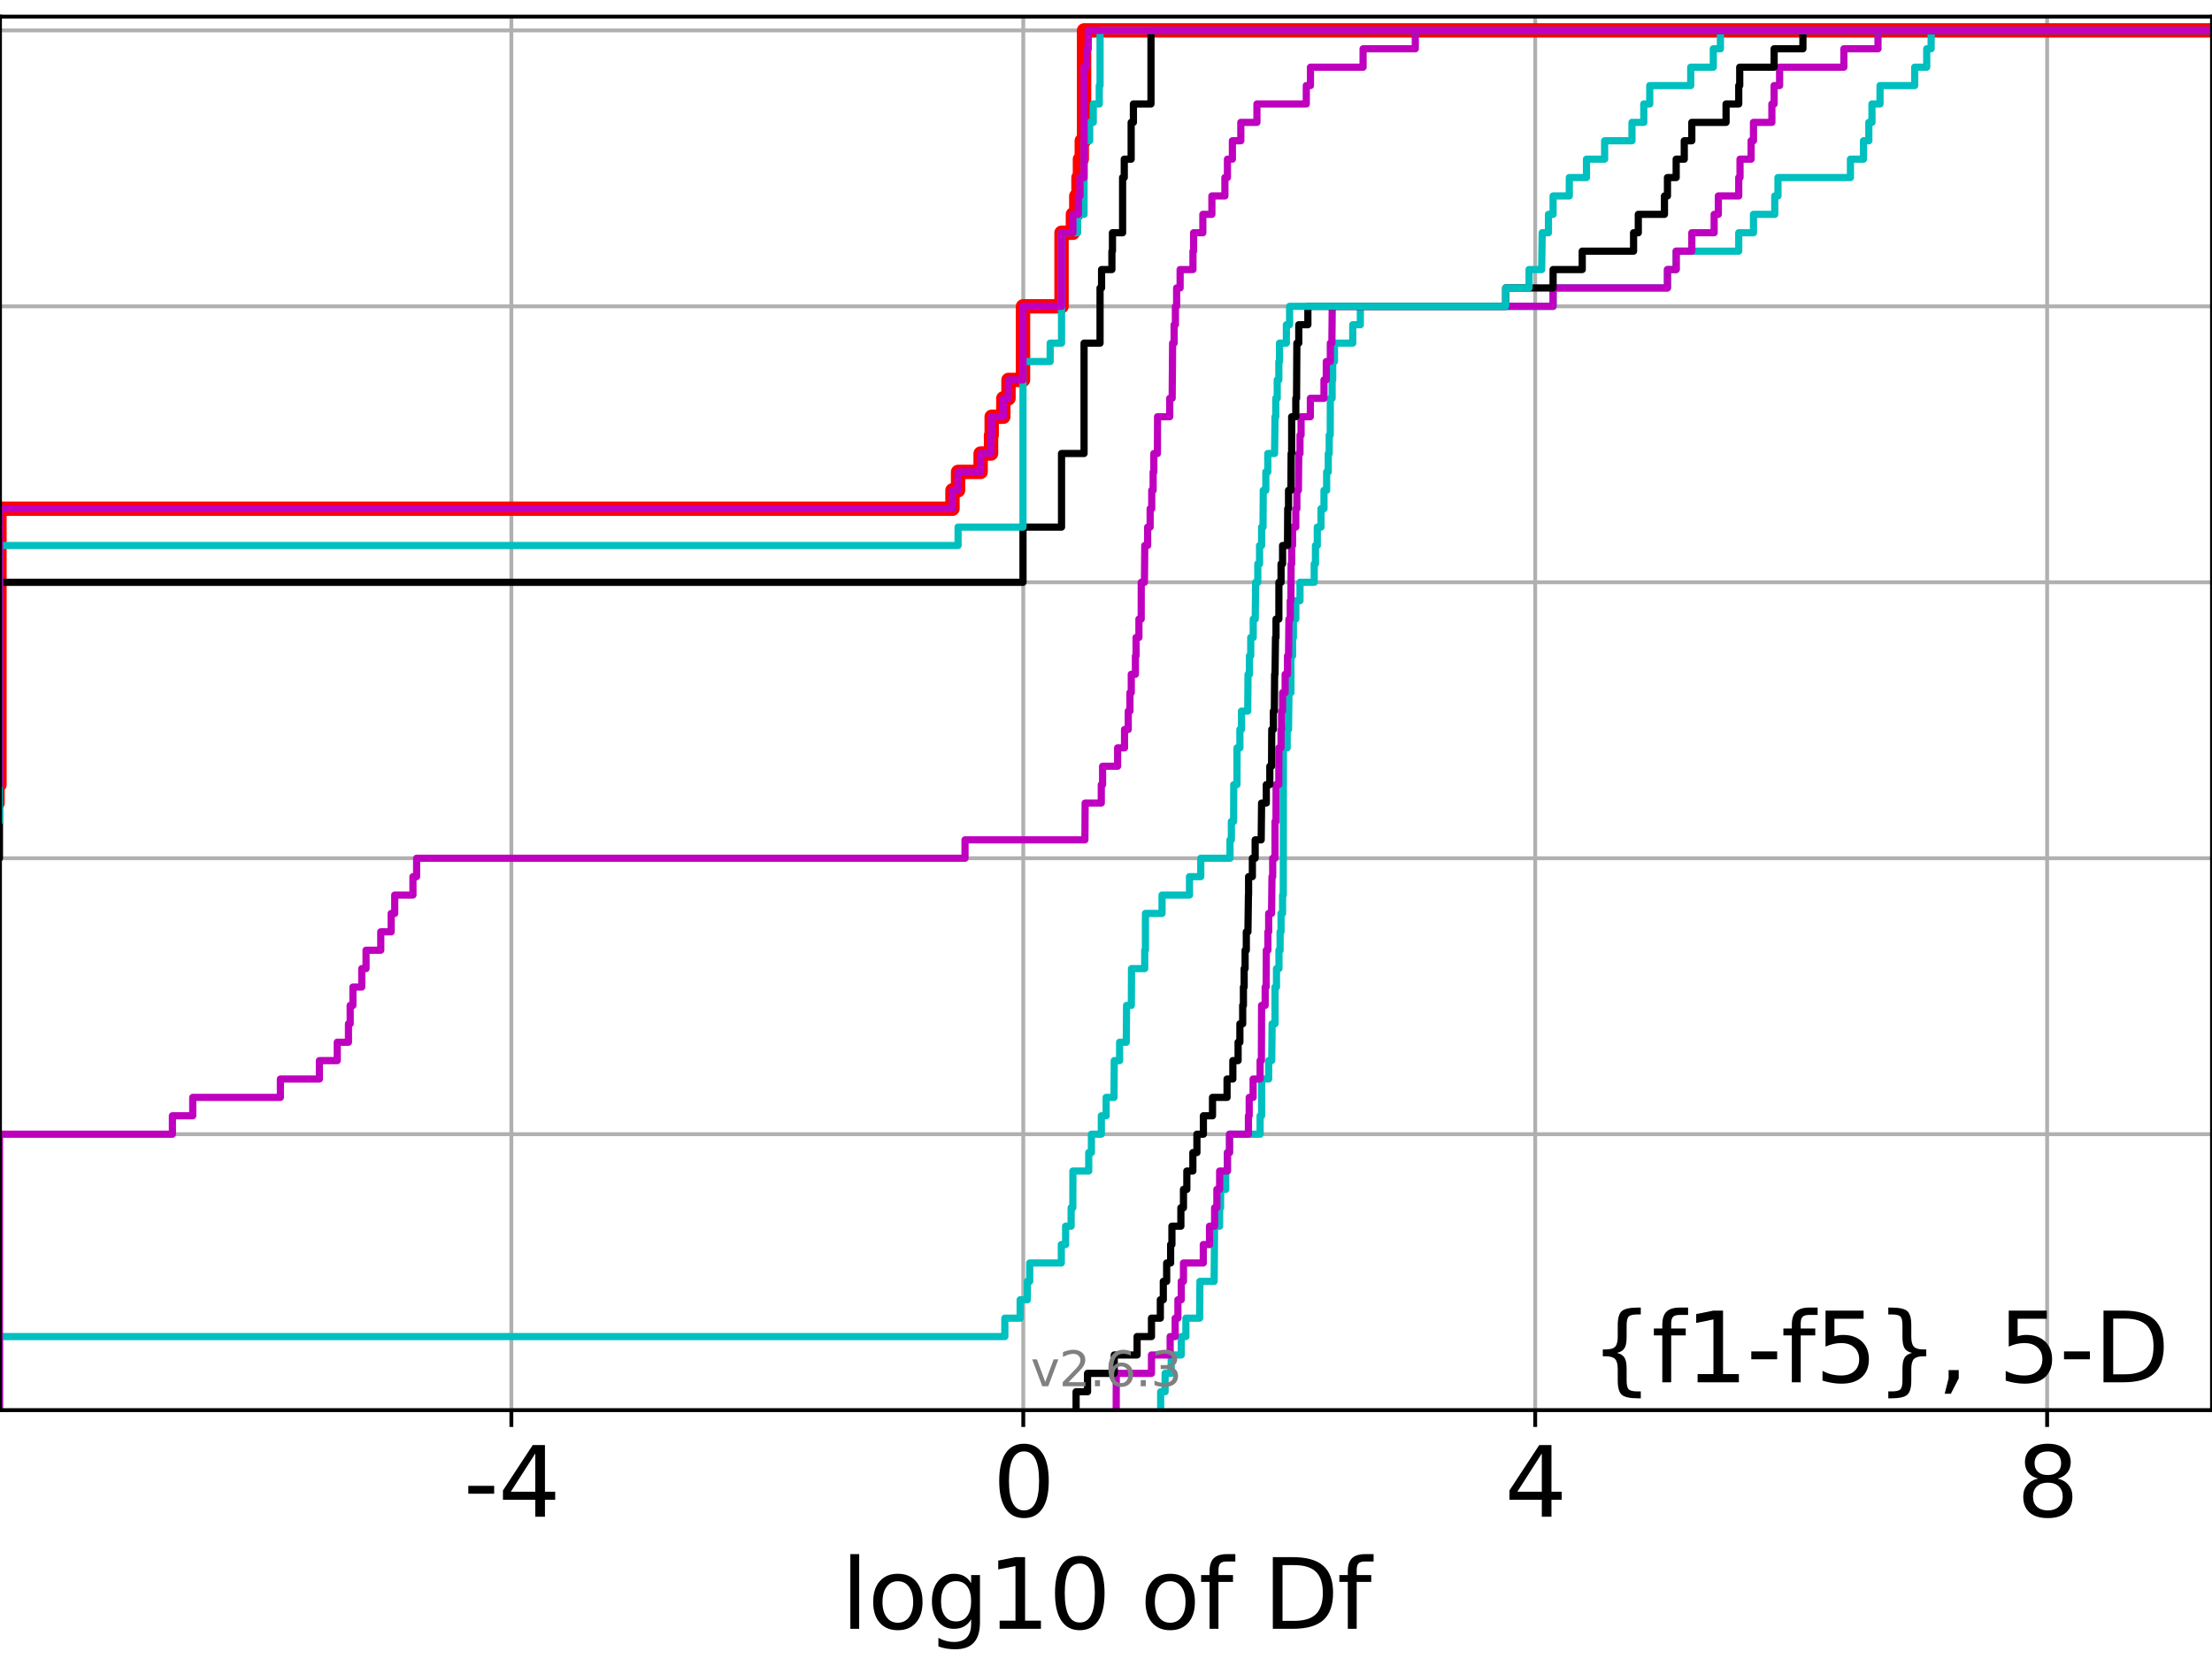 <?xml version="1.0" encoding="utf-8" standalone="no"?>
<!DOCTYPE svg PUBLIC "-//W3C//DTD SVG 1.1//EN"
  "http://www.w3.org/Graphics/SVG/1.1/DTD/svg11.dtd">
<svg xmlns:xlink="http://www.w3.org/1999/xlink" width="460.8pt" height="345.6pt" viewBox="0 0 460.8 345.6" xmlns="http://www.w3.org/2000/svg" version="1.1">
 <defs>
  <style type="text/css">*{stroke-linejoin: round; stroke-linecap: butt}</style>
 </defs>
 <g id="figure_1">
  <g id="patch_1">
   <path d="M 0 345.6 
L 460.8 345.6 
L 460.8 0 
L 0 0 
z
" style="fill: #ffffff"/>
  </g>
  <g id="axes_1">
   <g id="patch_2">
    <path d="M 0 293.76 
L 460.8 293.76 
L 460.8 3.456 
L 0 3.456 
z
" style="fill: #ffffff"/>
   </g>
   <g id="matplotlib.axis_1">
    <g id="xtick_1">
     <g id="line2d_1">
      <path d="M 106.527 293.76 
L 106.527 3.456 
" clip-path="url(#p00ffea9ad3)" style="fill: none; stroke: #b0b0b0; stroke-width: 0.8; stroke-linecap: square"/>
     </g>
     <g id="line2d_2">
      <defs>
       <path id="m9b4d41c9aa" d="M 0 0 
L 0 3.5 
" style="stroke: #000000; stroke-width: 0.8"/>
      </defs>
      <g>
       <use xlink:href="#m9b4d41c9aa" x="106.527" y="293.76" style="stroke: #000000; stroke-width: 0.8"/>
      </g>
     </g>
     <g id="text_1">
      <!-- -4 -->
      <g transform="translate(96.556 315.957)scale(0.2 -0.2)">
       <defs>
        <path id="DejaVuSans-2d" d="M 313 2009 
L 1997 2009 
L 1997 1497 
L 313 1497 
L 313 2009 
z
" transform="scale(0.016)"/>
        <path id="DejaVuSans-34" d="M 2419 4116 
L 825 1625 
L 2419 1625 
L 2419 4116 
z
M 2253 4666 
L 3047 4666 
L 3047 1625 
L 3713 1625 
L 3713 1100 
L 3047 1100 
L 3047 0 
L 2419 0 
L 2419 1100 
L 313 1100 
L 313 1709 
L 2253 4666 
z
" transform="scale(0.016)"/>
       </defs>
       <use xlink:href="#DejaVuSans-2d"/>
       <use xlink:href="#DejaVuSans-34" x="36.084"/>
      </g>
     </g>
    </g>
    <g id="xtick_2">
     <g id="line2d_3">
      <path d="M 213.169 293.76 
L 213.169 3.456 
" clip-path="url(#p00ffea9ad3)" style="fill: none; stroke: #b0b0b0; stroke-width: 0.8; stroke-linecap: square"/>
     </g>
     <g id="line2d_4">
      <g>
       <use xlink:href="#m9b4d41c9aa" x="213.169" y="293.76" style="stroke: #000000; stroke-width: 0.8"/>
      </g>
     </g>
     <g id="text_2">
      <!-- 0 -->
      <g transform="translate(206.806 315.957)scale(0.2 -0.2)">
       <defs>
        <path id="DejaVuSans-30" d="M 2034 4250 
Q 1547 4250 1301 3770 
Q 1056 3291 1056 2328 
Q 1056 1369 1301 889 
Q 1547 409 2034 409 
Q 2525 409 2770 889 
Q 3016 1369 3016 2328 
Q 3016 3291 2770 3770 
Q 2525 4250 2034 4250 
z
M 2034 4750 
Q 2819 4750 3233 4129 
Q 3647 3509 3647 2328 
Q 3647 1150 3233 529 
Q 2819 -91 2034 -91 
Q 1250 -91 836 529 
Q 422 1150 422 2328 
Q 422 3509 836 4129 
Q 1250 4750 2034 4750 
z
" transform="scale(0.016)"/>
       </defs>
       <use xlink:href="#DejaVuSans-30"/>
      </g>
     </g>
    </g>
    <g id="xtick_3">
     <g id="line2d_5">
      <path d="M 319.811 293.76 
L 319.811 3.456 
" clip-path="url(#p00ffea9ad3)" style="fill: none; stroke: #b0b0b0; stroke-width: 0.8; stroke-linecap: square"/>
     </g>
     <g id="line2d_6">
      <g>
       <use xlink:href="#m9b4d41c9aa" x="319.811" y="293.76" style="stroke: #000000; stroke-width: 0.8"/>
      </g>
     </g>
     <g id="text_3">
      <!-- 4 -->
      <g transform="translate(313.448 315.957)scale(0.2 -0.2)">
       <use xlink:href="#DejaVuSans-34"/>
      </g>
     </g>
    </g>
    <g id="xtick_4">
     <g id="line2d_7">
      <path d="M 426.453 293.76 
L 426.453 3.456 
" clip-path="url(#p00ffea9ad3)" style="fill: none; stroke: #b0b0b0; stroke-width: 0.8; stroke-linecap: square"/>
     </g>
     <g id="line2d_8">
      <g>
       <use xlink:href="#m9b4d41c9aa" x="426.453" y="293.76" style="stroke: #000000; stroke-width: 0.8"/>
      </g>
     </g>
     <g id="text_4">
      <!-- 8 -->
      <g transform="translate(420.09 315.957)scale(0.2 -0.2)">
       <defs>
        <path id="DejaVuSans-38" d="M 2034 2216 
Q 1584 2216 1326 1975 
Q 1069 1734 1069 1313 
Q 1069 891 1326 650 
Q 1584 409 2034 409 
Q 2484 409 2743 651 
Q 3003 894 3003 1313 
Q 3003 1734 2745 1975 
Q 2488 2216 2034 2216 
z
M 1403 2484 
Q 997 2584 770 2862 
Q 544 3141 544 3541 
Q 544 4100 942 4425 
Q 1341 4750 2034 4750 
Q 2731 4750 3128 4425 
Q 3525 4100 3525 3541 
Q 3525 3141 3298 2862 
Q 3072 2584 2669 2484 
Q 3125 2378 3379 2068 
Q 3634 1759 3634 1313 
Q 3634 634 3220 271 
Q 2806 -91 2034 -91 
Q 1263 -91 848 271 
Q 434 634 434 1313 
Q 434 1759 690 2068 
Q 947 2378 1403 2484 
z
M 1172 3481 
Q 1172 3119 1398 2916 
Q 1625 2713 2034 2713 
Q 2441 2713 2670 2916 
Q 2900 3119 2900 3481 
Q 2900 3844 2670 4047 
Q 2441 4250 2034 4250 
Q 1625 4250 1398 4047 
Q 1172 3844 1172 3481 
z
" transform="scale(0.016)"/>
       </defs>
       <use xlink:href="#DejaVuSans-38"/>
      </g>
     </g>
    </g>
    <g id="text_5">
     <!-- log10 of Df -->
     <g transform="translate(175.214 339.313)scale(0.2 -0.2)">
      <defs>
       <path id="DejaVuSans-6c" d="M 603 4863 
L 1178 4863 
L 1178 0 
L 603 0 
L 603 4863 
z
" transform="scale(0.016)"/>
       <path id="DejaVuSans-6f" d="M 1959 3097 
Q 1497 3097 1228 2736 
Q 959 2375 959 1747 
Q 959 1119 1226 758 
Q 1494 397 1959 397 
Q 2419 397 2687 759 
Q 2956 1122 2956 1747 
Q 2956 2369 2687 2733 
Q 2419 3097 1959 3097 
z
M 1959 3584 
Q 2709 3584 3137 3096 
Q 3566 2609 3566 1747 
Q 3566 888 3137 398 
Q 2709 -91 1959 -91 
Q 1206 -91 779 398 
Q 353 888 353 1747 
Q 353 2609 779 3096 
Q 1206 3584 1959 3584 
z
" transform="scale(0.016)"/>
       <path id="DejaVuSans-67" d="M 2906 1791 
Q 2906 2416 2648 2759 
Q 2391 3103 1925 3103 
Q 1463 3103 1205 2759 
Q 947 2416 947 1791 
Q 947 1169 1205 825 
Q 1463 481 1925 481 
Q 2391 481 2648 825 
Q 2906 1169 2906 1791 
z
M 3481 434 
Q 3481 -459 3084 -895 
Q 2688 -1331 1869 -1331 
Q 1566 -1331 1297 -1286 
Q 1028 -1241 775 -1147 
L 775 -588 
Q 1028 -725 1275 -790 
Q 1522 -856 1778 -856 
Q 2344 -856 2625 -561 
Q 2906 -266 2906 331 
L 2906 616 
Q 2728 306 2450 153 
Q 2172 0 1784 0 
Q 1141 0 747 490 
Q 353 981 353 1791 
Q 353 2603 747 3093 
Q 1141 3584 1784 3584 
Q 2172 3584 2450 3431 
Q 2728 3278 2906 2969 
L 2906 3500 
L 3481 3500 
L 3481 434 
z
" transform="scale(0.016)"/>
       <path id="DejaVuSans-31" d="M 794 531 
L 1825 531 
L 1825 4091 
L 703 3866 
L 703 4441 
L 1819 4666 
L 2450 4666 
L 2450 531 
L 3481 531 
L 3481 0 
L 794 0 
L 794 531 
z
" transform="scale(0.016)"/>
       <path id="DejaVuSans-20" transform="scale(0.016)"/>
       <path id="DejaVuSans-66" d="M 2375 4863 
L 2375 4384 
L 1825 4384 
Q 1516 4384 1395 4259 
Q 1275 4134 1275 3809 
L 1275 3500 
L 2222 3500 
L 2222 3053 
L 1275 3053 
L 1275 0 
L 697 0 
L 697 3053 
L 147 3053 
L 147 3500 
L 697 3500 
L 697 3744 
Q 697 4328 969 4595 
Q 1241 4863 1831 4863 
L 2375 4863 
z
" transform="scale(0.016)"/>
       <path id="DejaVuSans-44" d="M 1259 4147 
L 1259 519 
L 2022 519 
Q 2988 519 3436 956 
Q 3884 1394 3884 2338 
Q 3884 3275 3436 3711 
Q 2988 4147 2022 4147 
L 1259 4147 
z
M 628 4666 
L 1925 4666 
Q 3281 4666 3915 4102 
Q 4550 3538 4550 2338 
Q 4550 1131 3912 565 
Q 3275 0 1925 0 
L 628 0 
L 628 4666 
z
" transform="scale(0.016)"/>
      </defs>
      <use xlink:href="#DejaVuSans-6c"/>
      <use xlink:href="#DejaVuSans-6f" x="27.783"/>
      <use xlink:href="#DejaVuSans-67" x="88.965"/>
      <use xlink:href="#DejaVuSans-31" x="152.441"/>
      <use xlink:href="#DejaVuSans-30" x="216.064"/>
      <use xlink:href="#DejaVuSans-20" x="279.688"/>
      <use xlink:href="#DejaVuSans-6f" x="311.475"/>
      <use xlink:href="#DejaVuSans-66" x="372.656"/>
      <use xlink:href="#DejaVuSans-20" x="407.861"/>
      <use xlink:href="#DejaVuSans-44" x="439.648"/>
      <use xlink:href="#DejaVuSans-66" x="516.65"/>
     </g>
    </g>
   </g>
   <g id="matplotlib.axis_2">
    <g id="ytick_1">
     <g id="line2d_9">
      <path d="M 0 293.76 
L 460.8 293.76 
" clip-path="url(#p00ffea9ad3)" style="fill: none; stroke: #b0b0b0; stroke-width: 0.8; stroke-linecap: square"/>
     </g>
     <g id="line2d_10">
      <defs>
       <path id="m5025ad1b16" d="M 0 0 
L -3.5 0 
" style="stroke: #000000; stroke-width: 0.8"/>
      </defs>
      <g>
       <use xlink:href="#m5025ad1b16" x="0" y="293.76" style="stroke: #000000; stroke-width: 0.8"/>
      </g>
     </g>
    </g>
    <g id="ytick_2">
     <g id="line2d_11">
      <path d="M 0 236.274 
L 460.8 236.274 
" clip-path="url(#p00ffea9ad3)" style="fill: none; stroke: #b0b0b0; stroke-width: 0.8; stroke-linecap: square"/>
     </g>
     <g id="line2d_12">
      <g>
       <use xlink:href="#m5025ad1b16" x="0" y="236.274" style="stroke: #000000; stroke-width: 0.8"/>
      </g>
     </g>
    </g>
    <g id="ytick_3">
     <g id="line2d_13">
      <path d="M 0 178.788 
L 460.8 178.788 
" clip-path="url(#p00ffea9ad3)" style="fill: none; stroke: #b0b0b0; stroke-width: 0.8; stroke-linecap: square"/>
     </g>
     <g id="line2d_14">
      <g>
       <use xlink:href="#m5025ad1b16" x="0" y="178.788" style="stroke: #000000; stroke-width: 0.8"/>
      </g>
     </g>
    </g>
    <g id="ytick_4">
     <g id="line2d_15">
      <path d="M 0 121.302 
L 460.8 121.302 
" clip-path="url(#p00ffea9ad3)" style="fill: none; stroke: #b0b0b0; stroke-width: 0.8; stroke-linecap: square"/>
     </g>
     <g id="line2d_16">
      <g>
       <use xlink:href="#m5025ad1b16" x="0" y="121.302" style="stroke: #000000; stroke-width: 0.8"/>
      </g>
     </g>
    </g>
    <g id="ytick_5">
     <g id="line2d_17">
      <path d="M 0 63.816 
L 460.8 63.816 
" clip-path="url(#p00ffea9ad3)" style="fill: none; stroke: #b0b0b0; stroke-width: 0.8; stroke-linecap: square"/>
     </g>
     <g id="line2d_18">
      <g>
       <use xlink:href="#m5025ad1b16" x="0" y="63.816" style="stroke: #000000; stroke-width: 0.8"/>
      </g>
     </g>
    </g>
    <g id="ytick_6">
     <g id="line2d_19">
      <path d="M 0 6.33 
L 460.8 6.33 
" clip-path="url(#p00ffea9ad3)" style="fill: none; stroke: #b0b0b0; stroke-width: 0.8; stroke-linecap: square"/>
     </g>
     <g id="line2d_20">
      <g>
       <use xlink:href="#m5025ad1b16" x="0" y="6.33" style="stroke: #000000; stroke-width: 0.8"/>
      </g>
     </g>
    </g>
   </g>
   <g id="line2d_21">
    <path d="M -1 167.291 
L -0.517 167.291 
L -0.517 163.459 
L -0.115 163.459 
L -0.115 105.973 
L 198.419 105.973 
L 198.419 102.14 
L 199.583 102.14 
L 199.583 98.308 
L 204.284 98.308 
L 204.284 94.475 
L 206.454 94.475 
L 206.454 90.643 
L 206.585 90.643 
L 206.585 86.811 
L 209.013 86.811 
L 209.013 82.978 
L 210.087 82.978 
L 210.087 79.146 
L 213.11 79.146 
L 213.11 63.816 
L 221.136 63.816 
L 221.136 48.487 
L 223.509 48.487 
L 223.509 44.654 
L 224.211 44.654 
L 224.211 40.822 
L 224.669 40.822 
L 224.669 36.989 
L 224.972 36.989 
L 224.972 33.157 
L 225.354 33.157 
L 225.354 29.325 
L 225.83 29.325 
L 225.83 6.33 
L 225.83 6.33 
L 460.8 6.33 
L 460.8 6.33 
" clip-path="url(#p00ffea9ad3)" style="fill: none; stroke: #ff0000; stroke-width: 3; stroke-linecap: square"/>
   </g>
   <g id="line2d_22">
    <path d="M 241.786 293.76 
L 241.786 289.928 
L 242.709 289.928 
L 242.709 286.095 
L 243.982 286.095 
L 243.982 282.263 
L 246.077 282.263 
L 246.077 278.43 
L 247.045 278.43 
L 247.045 274.598 
L 249.904 274.598 
L 249.968 266.933 
L 252.926 266.933 
L 253.021 255.436 
L 254.075 255.436 
L 254.075 251.604 
L 254.27 251.604 
L 254.27 247.771 
L 255.34 247.771 
L 255.34 243.939 
L 255.694 243.939 
L 255.694 240.106 
L 256.131 240.106 
L 256.131 236.274 
L 262.504 236.274 
L 262.504 232.442 
L 262.812 232.442 
L 262.812 224.777 
L 264.287 224.777 
L 264.287 220.944 
L 264.925 220.944 
L 265.003 213.28 
L 265.61 213.28 
L 265.61 205.615 
L 265.916 205.615 
L 265.916 201.782 
L 266.43 201.782 
L 266.43 197.95 
L 266.669 197.95 
L 266.669 194.118 
L 266.865 194.118 
L 266.865 190.285 
L 267.183 190.285 
L 267.183 186.453 
L 267.328 186.453 
L 267.361 155.794 
L 268.143 155.794 
L 268.143 151.961 
L 268.425 151.961 
L 268.511 144.297 
L 268.921 144.297 
L 268.928 136.632 
L 269.265 136.632 
L 269.265 132.799 
L 269.439 132.799 
L 269.439 128.967 
L 269.941 128.967 
L 269.941 125.135 
L 270.812 125.135 
L 270.812 121.302 
L 273.776 121.302 
L 273.776 117.47 
L 274.036 117.47 
L 274.036 113.637 
L 274.418 113.637 
L 274.418 109.805 
L 275.188 109.805 
L 275.188 105.973 
L 275.81 105.973 
L 275.81 102.14 
L 276.367 102.14 
L 276.367 98.308 
L 276.704 98.308 
L 276.704 94.475 
L 276.899 94.475 
L 276.899 90.643 
L 277.11 90.643 
L 277.132 82.978 
L 277.507 82.978 
L 277.507 79.146 
L 277.628 79.146 
L 277.628 75.313 
L 277.991 75.313 
L 277.991 71.481 
L 281.802 71.481 
L 281.802 67.649 
L 283.383 67.649 
L 283.383 63.816 
L 323.538 63.816 
L 323.538 59.984 
L 347.363 59.984 
L 347.363 56.151 
L 349.178 56.151 
L 349.178 52.319 
L 362.211 52.319 
L 362.211 48.487 
L 365.28 48.487 
L 365.28 44.654 
L 369.713 44.654 
L 369.713 40.822 
L 370.384 40.822 
L 370.384 36.989 
L 385.479 36.989 
L 385.479 33.157 
L 388.2 33.157 
L 388.2 29.325 
L 389.312 29.325 
L 389.312 25.492 
L 389.963 25.492 
L 389.963 21.66 
L 391.644 21.66 
L 391.644 17.827 
L 398.869 17.827 
L 398.869 13.995 
L 401.374 13.995 
L 401.374 10.163 
L 402.291 10.163 
L 402.291 6.33 
L 402.291 6.33 
L 460.8 6.33 
L 460.8 6.33 
" clip-path="url(#p00ffea9ad3)" style="fill: none; stroke: #00bfbf; stroke-width: 1.5; stroke-linecap: square"/>
   </g>
   <g id="line2d_23">
    <path d="M 232.526 293.76 
L 232.54 286.095 
L 239.872 286.095 
L 239.872 282.263 
L 243.763 282.263 
L 243.763 278.43 
L 244.811 278.43 
L 244.811 274.598 
L 245.381 274.598 
L 245.381 270.766 
L 246.077 270.766 
L 246.077 266.933 
L 246.538 266.933 
L 246.538 263.101 
L 250.667 263.101 
L 250.667 259.268 
L 251.965 259.268 
L 251.965 255.436 
L 253.021 255.436 
L 253.021 251.604 
L 253.496 251.604 
L 253.496 247.771 
L 254.075 247.771 
L 254.075 243.939 
L 255.694 243.939 
L 255.694 240.106 
L 256.131 240.106 
L 256.131 236.274 
L 260.071 236.274 
L 260.071 232.442 
L 260.231 232.442 
L 260.231 228.609 
L 261.047 228.609 
L 261.047 224.777 
L 262.504 224.777 
L 262.504 220.944 
L 262.771 220.944 
L 262.812 209.447 
L 263.556 209.447 
L 263.556 205.615 
L 263.76 205.615 
L 263.796 197.95 
L 264.128 197.95 
L 264.128 194.118 
L 264.287 194.118 
L 264.287 190.285 
L 264.889 190.285 
L 264.978 182.621 
L 265.127 182.621 
L 265.127 178.788 
L 265.61 178.788 
L 265.61 171.123 
L 265.818 171.123 
L 265.833 163.459 
L 266.393 163.459 
L 266.42 155.794 
L 266.865 155.794 
L 266.865 151.961 
L 266.978 151.961 
L 266.978 148.129 
L 267.183 148.129 
L 267.183 144.297 
L 267.721 144.297 
L 267.721 140.464 
L 268.21 140.464 
L 268.21 136.632 
L 268.425 136.632 
L 268.511 128.967 
L 268.786 128.967 
L 268.786 125.135 
L 268.921 125.135 
L 268.966 117.47 
L 269.078 117.47 
L 269.078 113.637 
L 269.265 113.637 
L 269.265 109.805 
L 269.941 109.805 
L 269.941 105.973 
L 270.163 105.973 
L 270.163 102.14 
L 270.478 102.14 
L 270.559 94.475 
L 270.812 94.475 
L 270.812 90.643 
L 271.039 90.643 
L 271.039 86.811 
L 272.97 86.811 
L 272.97 82.978 
L 275.81 82.978 
L 275.81 79.146 
L 276.289 79.146 
L 276.289 75.313 
L 277.132 75.313 
L 277.132 71.481 
L 277.457 71.481 
L 277.529 63.816 
L 323.538 63.816 
L 323.538 59.984 
L 347.363 59.984 
L 347.363 56.151 
L 349.178 56.151 
L 349.178 52.319 
L 352.435 52.319 
L 352.435 48.487 
L 357.089 48.487 
L 357.089 44.654 
L 357.96 44.654 
L 357.96 40.822 
L 362.211 40.822 
L 362.211 36.989 
L 362.476 36.989 
L 362.476 33.157 
L 364.79 33.157 
L 364.79 29.325 
L 365.28 29.325 
L 365.28 25.492 
L 369.115 25.492 
L 369.115 21.66 
L 369.582 21.66 
L 369.582 17.827 
L 370.723 17.827 
L 370.723 13.995 
L 384.114 13.995 
L 384.114 10.163 
L 391.22 10.163 
L 391.22 6.33 
L 391.22 6.33 
L 460.8 6.33 
L 460.8 6.33 
" clip-path="url(#p00ffea9ad3)" style="fill: none; stroke: #bf00bf; stroke-width: 1.5; stroke-linecap: square"/>
   </g>
   <g id="line2d_24">
    <path d="M 224.17 293.76 
L 224.17 289.928 
L 226.555 289.928 
L 226.555 286.095 
L 232.122 286.095 
L 232.122 282.263 
L 236.878 282.263 
L 236.878 278.43 
L 239.872 278.43 
L 239.872 274.598 
L 241.719 274.598 
L 241.719 270.766 
L 242.338 270.766 
L 242.338 266.933 
L 243.036 266.933 
L 243.036 263.101 
L 243.863 263.101 
L 243.863 259.268 
L 244.133 259.268 
L 244.133 255.436 
L 245.998 255.436 
L 245.998 251.604 
L 246.538 251.604 
L 246.538 247.771 
L 247.24 247.771 
L 247.24 243.939 
L 248.495 243.939 
L 248.495 240.106 
L 249.341 240.106 
L 249.341 236.274 
L 250.687 236.274 
L 250.687 232.442 
L 252.586 232.442 
L 252.586 228.609 
L 255.618 228.609 
L 255.618 224.777 
L 256.825 224.777 
L 256.825 220.944 
L 257.918 220.944 
L 257.918 217.112 
L 258.292 217.112 
L 258.292 213.28 
L 258.873 213.28 
L 258.873 209.447 
L 259.026 209.447 
L 259.026 205.615 
L 259.179 205.615 
L 259.179 201.782 
L 259.376 201.782 
L 259.376 197.95 
L 259.63 197.95 
L 259.63 194.118 
L 259.968 194.118 
L 260.071 186.453 
L 260.102 186.453 
L 260.102 182.621 
L 260.892 182.621 
L 260.892 178.788 
L 261.473 178.788 
L 261.473 174.956 
L 262.729 174.956 
L 262.812 167.291 
L 263.796 167.291 
L 263.796 163.459 
L 264.527 163.459 
L 264.527 159.626 
L 264.889 159.626 
L 264.929 151.961 
L 265.268 151.961 
L 265.268 148.129 
L 265.471 148.129 
L 265.528 140.464 
L 265.61 140.464 
L 265.711 132.799 
L 265.818 132.799 
L 265.818 128.967 
L 266.41 128.967 
L 266.42 121.302 
L 266.865 121.302 
L 266.865 117.47 
L 267.185 117.47 
L 267.185 113.637 
L 268.21 113.637 
L 268.258 105.973 
L 268.425 105.973 
L 268.425 102.14 
L 268.921 102.14 
L 268.966 94.475 
L 269.078 94.475 
L 269.082 86.811 
L 269.941 86.811 
L 269.941 82.978 
L 270.096 82.978 
L 270.163 71.481 
L 270.559 71.481 
L 270.559 67.649 
L 272.456 67.649 
L 272.456 63.816 
L 313.665 63.816 
L 313.665 59.984 
L 323.538 59.984 
L 323.538 56.151 
L 329.609 56.151 
L 329.609 52.319 
L 340.304 52.319 
L 340.304 48.487 
L 341.288 48.487 
L 341.288 44.654 
L 346.738 44.654 
L 346.738 40.822 
L 347.363 40.822 
L 347.363 36.989 
L 349.178 36.989 
L 349.178 33.157 
L 350.863 33.157 
L 350.863 29.325 
L 352.435 29.325 
L 352.435 25.492 
L 359.57 25.492 
L 359.57 21.66 
L 362.211 21.66 
L 362.211 17.827 
L 362.416 17.827 
L 362.416 13.995 
L 369.582 13.995 
L 369.582 10.163 
L 375.579 10.163 
L 375.579 6.33 
L 375.579 6.33 
L 460.8 6.33 
L 460.8 6.33 
" clip-path="url(#p00ffea9ad3)" style="fill: none; stroke: #000000; stroke-width: 1.5; stroke-linecap: square"/>
   </g>
   <g id="line2d_25">
    <path d="M -0.115 293.76 
L -0.115 278.43 
L 209.325 278.43 
L 209.325 274.598 
L 212.516 274.598 
L 212.516 270.766 
L 214.012 270.766 
L 214.012 266.933 
L 214.508 266.933 
L 214.508 263.101 
L 221.091 263.101 
L 221.091 259.268 
L 221.987 259.268 
L 221.987 255.436 
L 223.135 255.436 
L 223.135 251.604 
L 223.489 251.604 
L 223.507 243.939 
L 226.804 243.939 
L 226.804 240.106 
L 227.361 240.106 
L 227.361 236.274 
L 229.429 236.274 
L 229.429 232.442 
L 230.429 232.442 
L 230.429 228.609 
L 232.068 228.609 
L 232.122 220.944 
L 233.239 220.944 
L 233.239 217.112 
L 234.623 217.112 
L 234.685 209.447 
L 235.681 209.447 
L 235.718 201.782 
L 238.465 201.782 
L 238.465 197.95 
L 238.613 197.95 
L 238.618 190.285 
L 242.073 190.285 
L 242.073 186.453 
L 247.793 186.453 
L 247.793 182.621 
L 250.14 182.621 
L 250.14 178.788 
L 256.23 178.788 
L 256.23 174.956 
L 256.518 174.956 
L 256.518 171.123 
L 256.984 171.123 
L 257.012 163.459 
L 257.681 163.459 
L 257.696 155.794 
L 258.292 155.794 
L 258.292 151.961 
L 258.626 151.961 
L 258.626 148.129 
L 259.922 148.129 
L 259.988 140.464 
L 260.28 140.464 
L 260.28 136.632 
L 260.553 136.632 
L 260.553 132.799 
L 261.068 132.799 
L 261.068 128.967 
L 261.488 128.967 
L 261.575 121.302 
L 262.02 121.302 
L 262.02 117.47 
L 262.388 117.47 
L 262.388 113.637 
L 262.812 113.637 
L 262.812 109.805 
L 263.112 109.805 
L 263.163 102.14 
L 263.694 102.14 
L 263.694 98.308 
L 264.105 98.308 
L 264.105 94.475 
L 265.517 94.475 
L 265.61 86.811 
L 265.765 86.811 
L 265.765 82.978 
L 266.067 82.978 
L 266.067 79.146 
L 266.406 79.146 
L 266.406 75.313 
L 266.545 75.313 
L 266.545 71.481 
L 267.977 71.481 
L 267.977 67.649 
L 268.648 67.649 
L 268.648 63.816 
L 313.665 63.816 
L 313.665 59.984 
L 318.531 59.984 
L 318.531 56.151 
L 321.157 56.151 
L 321.266 48.487 
L 322.57 48.487 
L 322.57 44.654 
L 323.538 44.654 
L 323.538 40.822 
L 326.913 40.822 
L 326.913 36.989 
L 330.495 36.989 
L 330.495 33.157 
L 334.273 33.157 
L 334.273 29.325 
L 339.971 29.325 
L 339.971 25.492 
L 342.431 25.492 
L 342.431 21.66 
L 343.671 21.66 
L 343.671 17.827 
L 352.208 17.827 
L 352.208 13.995 
L 356.913 13.995 
L 356.913 10.163 
L 358.394 10.163 
L 358.394 6.33 
L 358.394 6.33 
L 460.8 6.33 
L 460.8 6.33 
" clip-path="url(#p00ffea9ad3)" style="fill: none; stroke: #00bfbf; stroke-width: 1.5; stroke-linecap: square"/>
   </g>
   <g id="line2d_26">
    <path d="M -0.115 293.76 
L -0.115 236.274 
L 35.915 236.274 
L 35.915 232.442 
L 40.149 232.442 
L 40.149 228.609 
L 58.409 228.609 
L 58.409 224.777 
L 66.539 224.777 
L 66.539 220.944 
L 70.26 220.944 
L 70.26 217.112 
L 72.591 217.112 
L 72.591 213.28 
L 72.948 213.28 
L 72.948 209.447 
L 73.52 209.447 
L 73.52 205.615 
L 75.363 205.615 
L 75.363 201.782 
L 76.251 201.782 
L 76.251 197.95 
L 79.319 197.95 
L 79.319 194.118 
L 81.492 194.118 
L 81.492 190.285 
L 82.229 190.285 
L 82.229 186.453 
L 86.025 186.453 
L 86.025 182.621 
L 86.789 182.621 
L 86.789 178.788 
L 201.029 178.788 
L 201.029 174.956 
L 226.007 174.956 
L 226.054 167.291 
L 229.421 167.291 
L 229.421 163.459 
L 229.689 163.459 
L 229.689 159.626 
L 232.819 159.626 
L 232.819 155.794 
L 234.261 155.794 
L 234.261 151.961 
L 235.036 151.961 
L 235.036 148.129 
L 235.39 148.129 
L 235.39 144.297 
L 235.665 144.297 
L 235.665 140.464 
L 236.528 140.464 
L 236.528 136.632 
L 236.667 136.632 
L 236.667 132.799 
L 237.259 132.799 
L 237.259 128.967 
L 237.733 128.967 
L 237.743 121.302 
L 238.409 121.302 
L 238.478 113.637 
L 239.073 113.637 
L 239.073 109.805 
L 239.593 109.805 
L 239.593 105.973 
L 239.928 105.973 
L 239.928 102.14 
L 240.221 102.14 
L 240.221 98.308 
L 240.366 98.308 
L 240.366 94.475 
L 241.111 94.475 
L 241.14 86.811 
L 243.673 86.811 
L 243.673 82.978 
L 244.183 82.978 
L 244.277 71.481 
L 244.588 71.481 
L 244.588 67.649 
L 244.856 67.649 
L 244.856 63.816 
L 245.113 63.816 
L 245.113 59.984 
L 245.838 59.984 
L 245.838 56.151 
L 248.517 56.151 
L 248.517 52.319 
L 248.647 52.319 
L 248.647 48.487 
L 250.574 48.487 
L 250.574 44.654 
L 252.458 44.654 
L 252.458 40.822 
L 255.169 40.822 
L 255.169 36.989 
L 255.698 36.989 
L 255.698 33.157 
L 256.729 33.157 
L 256.729 29.325 
L 258.485 29.325 
L 258.485 25.492 
L 261.843 25.492 
L 261.843 21.66 
L 272.125 21.66 
L 272.125 17.827 
L 272.991 17.827 
L 272.991 13.995 
L 283.956 13.995 
L 283.956 10.163 
L 294.833 10.163 
L 294.833 6.33 
L 294.833 6.33 
L 460.8 6.33 
L 460.8 6.33 
" clip-path="url(#p00ffea9ad3)" style="fill: none; stroke: #bf00bf; stroke-width: 1.5; stroke-linecap: square"/>
   </g>
   <g id="line2d_27">
    <path d="M -1 182.621 
L -0.517 182.621 
L -0.517 178.788 
L -0.115 178.788 
L -0.115 121.302 
L 213.11 121.302 
L 213.11 109.805 
L 221.136 109.805 
L 221.136 94.475 
L 225.83 94.475 
L 225.83 71.481 
L 229.161 71.481 
L 229.161 59.984 
L 229.479 59.984 
L 229.479 56.151 
L 231.629 56.151 
L 231.629 52.319 
L 231.745 52.319 
L 231.745 48.487 
L 233.856 48.487 
L 233.856 36.989 
L 234.205 36.989 
L 234.205 33.157 
L 235.641 33.157 
L 235.641 25.492 
L 236.109 25.492 
L 236.109 21.66 
L 239.771 21.66 
L 239.771 6.33 
L 239.771 6.33 
L 460.8 6.33 
L 460.8 6.33 
" clip-path="url(#p00ffea9ad3)" style="fill: none; stroke: #000000; stroke-width: 1.5; stroke-linecap: square"/>
   </g>
   <g id="line2d_28">
    <path d="M -1 174.956 
L -0.517 174.956 
L -0.517 171.123 
L -0.115 171.123 
L -0.115 113.637 
L 199.583 113.637 
L 199.583 109.805 
L 213.11 109.805 
L 213.11 75.313 
L 218.771 75.313 
L 218.771 71.481 
L 221.136 71.481 
L 221.136 48.487 
L 224.488 48.487 
L 224.488 44.654 
L 225.83 44.654 
L 225.83 29.325 
L 227.006 29.325 
L 227.006 25.492 
L 227.744 25.492 
L 227.744 21.66 
L 228.998 21.66 
L 228.998 17.827 
L 229.161 17.827 
L 229.161 6.33 
L 229.161 6.33 
L 460.8 6.33 
L 460.8 6.33 
" clip-path="url(#p00ffea9ad3)" style="fill: none; stroke: #00bfbf; stroke-width: 1.5; stroke-linecap: square"/>
   </g>
   <g id="line2d_29">
    <path d="M -1 167.291 
L -0.517 167.291 
L -0.517 163.459 
L -0.115 163.459 
L -0.115 105.973 
L 198.419 105.973 
L 198.419 102.14 
L 199.583 102.14 
L 199.583 98.308 
L 204.284 98.308 
L 204.284 94.475 
L 206.454 94.475 
L 206.454 90.643 
L 206.585 90.643 
L 206.585 86.811 
L 209.013 86.811 
L 209.013 82.978 
L 210.087 82.978 
L 210.087 79.146 
L 213.11 79.146 
L 213.11 63.816 
L 221.136 63.816 
L 221.136 48.487 
L 223.509 48.487 
L 223.509 44.654 
L 224.642 44.654 
L 224.642 40.822 
L 224.972 40.822 
L 224.972 36.989 
L 225.83 36.989 
L 225.83 13.995 
L 226.353 13.995 
L 226.353 10.163 
L 226.702 10.163 
L 226.702 6.33 
L 226.702 6.33 
L 460.8 6.33 
L 460.8 6.33 
" clip-path="url(#p00ffea9ad3)" style="fill: none; stroke: #bf00bf; stroke-width: 1.5; stroke-linecap: square"/>
   </g>
   <g id="patch_3">
    <path d="M 0 293.76 
L 0 3.456 
" style="fill: none; stroke: #000000; stroke-width: 0.8; stroke-linejoin: miter; stroke-linecap: square"/>
   </g>
   <g id="patch_4">
    <path d="M 460.8 293.76 
L 460.8 3.456 
" style="fill: none; stroke: #000000; stroke-width: 0.8; stroke-linejoin: miter; stroke-linecap: square"/>
   </g>
   <g id="patch_5">
    <path d="M -0 293.76 
L 460.8 293.76 
" style="fill: none; stroke: #000000; stroke-width: 0.8; stroke-linejoin: miter; stroke-linecap: square"/>
   </g>
   <g id="patch_6">
    <path d="M -0 3.456 
L 460.8 3.456 
" style="fill: none; stroke: #000000; stroke-width: 0.8; stroke-linejoin: miter; stroke-linecap: square"/>
   </g>
   <g id="text_6">
    <!-- {f1-f5}, 5-D -->
    <g transform="translate(331.334 287.954)scale(0.2 -0.2)">
     <defs>
      <path id="DejaVuSans-7b" d="M 3272 -594 
L 3272 -1044 
L 3078 -1044 
Q 2300 -1044 2036 -812 
Q 1772 -581 1772 109 
L 1772 856 
Q 1772 1328 1603 1509 
Q 1434 1691 991 1691 
L 800 1691 
L 800 2138 
L 991 2138 
Q 1438 2138 1605 2317 
Q 1772 2497 1772 2963 
L 1772 3713 
Q 1772 4403 2036 4633 
Q 2300 4863 3078 4863 
L 3272 4863 
L 3272 4416 
L 3059 4416 
Q 2619 4416 2484 4278 
Q 2350 4141 2350 3700 
L 2350 2925 
Q 2350 2434 2208 2212 
Q 2066 1991 1722 1913 
Q 2069 1828 2209 1606 
Q 2350 1384 2350 897 
L 2350 122 
Q 2350 -319 2484 -456 
Q 2619 -594 3059 -594 
L 3272 -594 
z
" transform="scale(0.016)"/>
      <path id="DejaVuSans-35" d="M 691 4666 
L 3169 4666 
L 3169 4134 
L 1269 4134 
L 1269 2991 
Q 1406 3038 1543 3061 
Q 1681 3084 1819 3084 
Q 2600 3084 3056 2656 
Q 3513 2228 3513 1497 
Q 3513 744 3044 326 
Q 2575 -91 1722 -91 
Q 1428 -91 1123 -41 
Q 819 9 494 109 
L 494 744 
Q 775 591 1075 516 
Q 1375 441 1709 441 
Q 2250 441 2565 725 
Q 2881 1009 2881 1497 
Q 2881 1984 2565 2268 
Q 2250 2553 1709 2553 
Q 1456 2553 1204 2497 
Q 953 2441 691 2322 
L 691 4666 
z
" transform="scale(0.016)"/>
      <path id="DejaVuSans-7d" d="M 800 -594 
L 1019 -594 
Q 1456 -594 1589 -459 
Q 1722 -325 1722 122 
L 1722 897 
Q 1722 1384 1862 1606 
Q 2003 1828 2350 1913 
Q 2003 1991 1862 2212 
Q 1722 2434 1722 2925 
L 1722 3700 
Q 1722 4144 1589 4280 
Q 1456 4416 1019 4416 
L 800 4416 
L 800 4863 
L 997 4863 
Q 1775 4863 2036 4633 
Q 2297 4403 2297 3713 
L 2297 2963 
Q 2297 2497 2465 2317 
Q 2634 2138 3078 2138 
L 3272 2138 
L 3272 1691 
L 3078 1691 
Q 2634 1691 2465 1509 
Q 2297 1328 2297 856 
L 2297 109 
Q 2297 -581 2036 -812 
Q 1775 -1044 997 -1044 
L 800 -1044 
L 800 -594 
z
" transform="scale(0.016)"/>
      <path id="DejaVuSans-2c" d="M 750 794 
L 1409 794 
L 1409 256 
L 897 -744 
L 494 -744 
L 750 256 
L 750 794 
z
" transform="scale(0.016)"/>
     </defs>
     <use xlink:href="#DejaVuSans-7b"/>
     <use xlink:href="#DejaVuSans-66" x="63.623"/>
     <use xlink:href="#DejaVuSans-31" x="98.828"/>
     <use xlink:href="#DejaVuSans-2d" x="162.451"/>
     <use xlink:href="#DejaVuSans-66" x="198.535"/>
     <use xlink:href="#DejaVuSans-35" x="233.74"/>
     <use xlink:href="#DejaVuSans-7d" x="297.363"/>
     <use xlink:href="#DejaVuSans-2c" x="360.986"/>
     <use xlink:href="#DejaVuSans-20" x="392.773"/>
     <use xlink:href="#DejaVuSans-35" x="424.561"/>
     <use xlink:href="#DejaVuSans-2d" x="488.184"/>
     <use xlink:href="#DejaVuSans-44" x="524.268"/>
    </g>
   </g>
   <g id="text_7">
    <!-- v2.6.3 -->
    <g style="fill: #808080" transform="translate(214.719 288.777)scale(0.1 -0.1)">
     <defs>
      <path id="DejaVuSans-76" d="M 191 3500 
L 800 3500 
L 1894 563 
L 2988 3500 
L 3597 3500 
L 2284 0 
L 1503 0 
L 191 3500 
z
" transform="scale(0.016)"/>
      <path id="DejaVuSans-32" d="M 1228 531 
L 3431 531 
L 3431 0 
L 469 0 
L 469 531 
Q 828 903 1448 1529 
Q 2069 2156 2228 2338 
Q 2531 2678 2651 2914 
Q 2772 3150 2772 3378 
Q 2772 3750 2511 3984 
Q 2250 4219 1831 4219 
Q 1534 4219 1204 4116 
Q 875 4013 500 3803 
L 500 4441 
Q 881 4594 1212 4672 
Q 1544 4750 1819 4750 
Q 2544 4750 2975 4387 
Q 3406 4025 3406 3419 
Q 3406 3131 3298 2873 
Q 3191 2616 2906 2266 
Q 2828 2175 2409 1742 
Q 1991 1309 1228 531 
z
" transform="scale(0.016)"/>
      <path id="DejaVuSans-2e" d="M 684 794 
L 1344 794 
L 1344 0 
L 684 0 
L 684 794 
z
" transform="scale(0.016)"/>
      <path id="DejaVuSans-36" d="M 2113 2584 
Q 1688 2584 1439 2293 
Q 1191 2003 1191 1497 
Q 1191 994 1439 701 
Q 1688 409 2113 409 
Q 2538 409 2786 701 
Q 3034 994 3034 1497 
Q 3034 2003 2786 2293 
Q 2538 2584 2113 2584 
z
M 3366 4563 
L 3366 3988 
Q 3128 4100 2886 4159 
Q 2644 4219 2406 4219 
Q 1781 4219 1451 3797 
Q 1122 3375 1075 2522 
Q 1259 2794 1537 2939 
Q 1816 3084 2150 3084 
Q 2853 3084 3261 2657 
Q 3669 2231 3669 1497 
Q 3669 778 3244 343 
Q 2819 -91 2113 -91 
Q 1303 -91 875 529 
Q 447 1150 447 2328 
Q 447 3434 972 4092 
Q 1497 4750 2381 4750 
Q 2619 4750 2861 4703 
Q 3103 4656 3366 4563 
z
" transform="scale(0.016)"/>
      <path id="DejaVuSans-33" d="M 2597 2516 
Q 3050 2419 3304 2112 
Q 3559 1806 3559 1356 
Q 3559 666 3084 287 
Q 2609 -91 1734 -91 
Q 1441 -91 1130 -33 
Q 819 25 488 141 
L 488 750 
Q 750 597 1062 519 
Q 1375 441 1716 441 
Q 2309 441 2620 675 
Q 2931 909 2931 1356 
Q 2931 1769 2642 2001 
Q 2353 2234 1838 2234 
L 1294 2234 
L 1294 2753 
L 1863 2753 
Q 2328 2753 2575 2939 
Q 2822 3125 2822 3475 
Q 2822 3834 2567 4026 
Q 2313 4219 1838 4219 
Q 1578 4219 1281 4162 
Q 984 4106 628 3988 
L 628 4550 
Q 988 4650 1302 4700 
Q 1616 4750 1894 4750 
Q 2613 4750 3031 4423 
Q 3450 4097 3450 3541 
Q 3450 3153 3228 2886 
Q 3006 2619 2597 2516 
z
" transform="scale(0.016)"/>
     </defs>
     <use xlink:href="#DejaVuSans-76"/>
     <use xlink:href="#DejaVuSans-32" x="59.18"/>
     <use xlink:href="#DejaVuSans-2e" x="122.803"/>
     <use xlink:href="#DejaVuSans-36" x="154.59"/>
     <use xlink:href="#DejaVuSans-2e" x="218.213"/>
     <use xlink:href="#DejaVuSans-33" x="250"/>
    </g>
   </g>
  </g>
 </g>
 <defs>
  <clipPath id="p00ffea9ad3">
   <rect x="0" y="3.456" width="460.8" height="290.304"/>
  </clipPath>
 </defs>
</svg>
